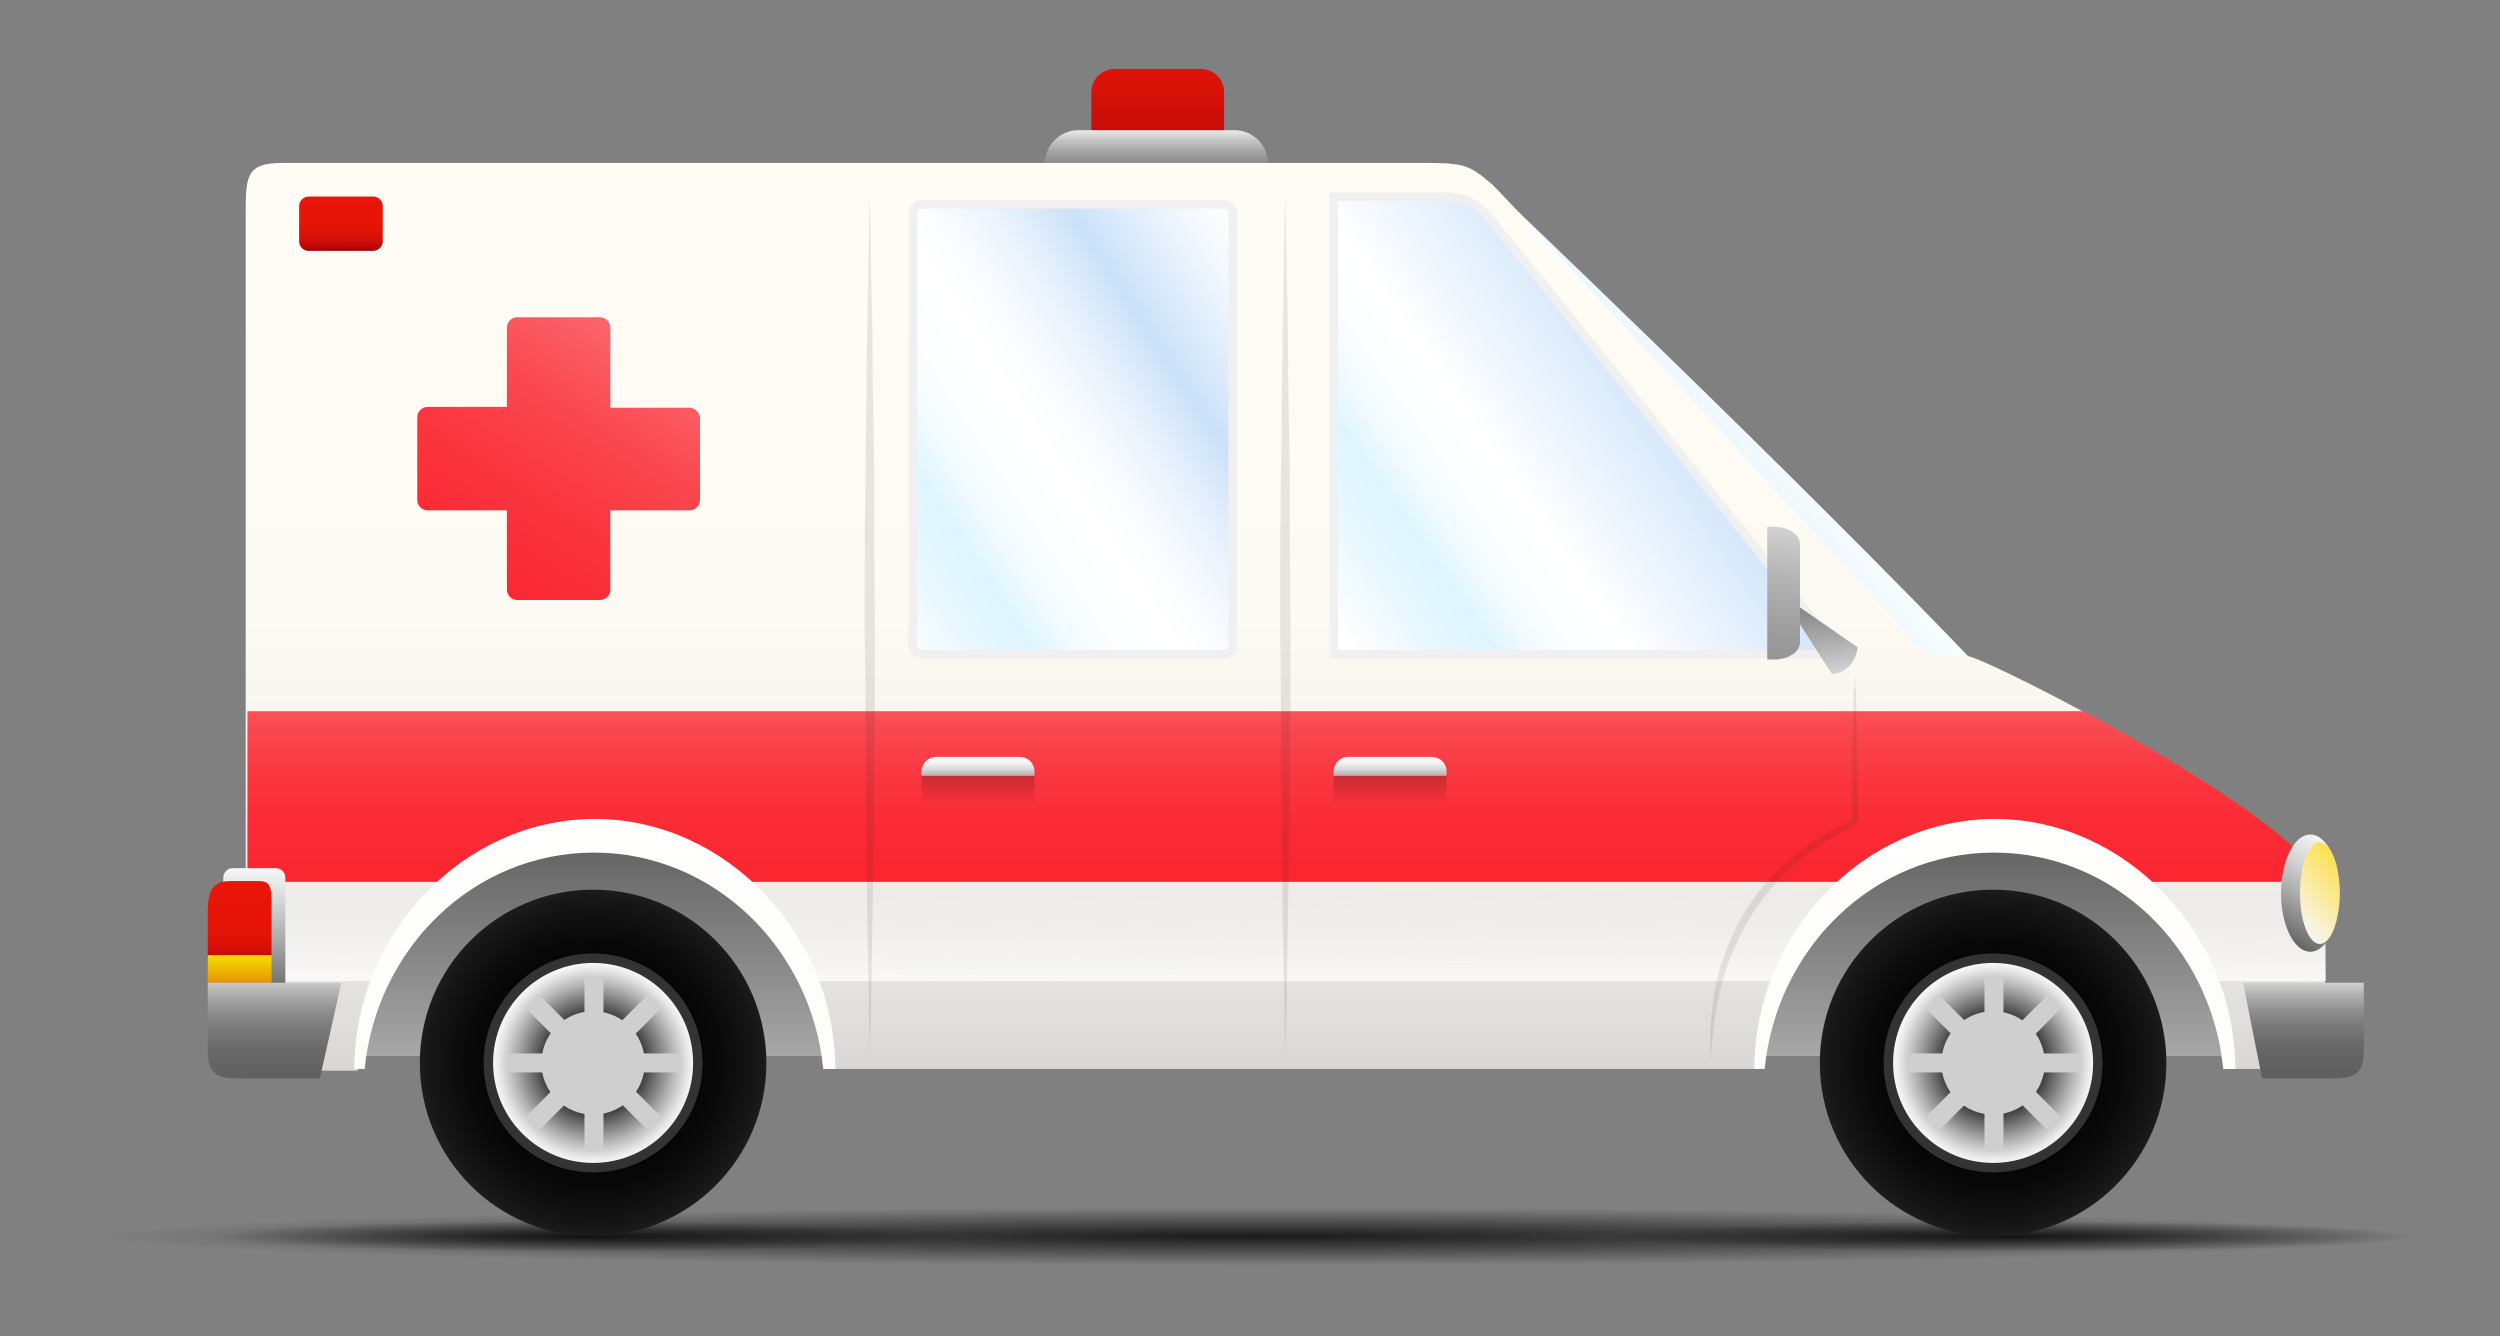 <?xml version="1.0" encoding="utf-8"?>
<!-- Generator: Adobe Illustrator 18.0.0, SVG Export Plug-In . SVG Version: 6.00 Build 0)  -->
<!DOCTYPE svg PUBLIC "-//W3C//DTD SVG 1.1//EN" "http://www.w3.org/Graphics/SVG/1.1/DTD/svg11.dtd">
<svg version="1.1" id="Layer_1" xmlns="http://www.w3.org/2000/svg" xmlns:xlink="http://www.w3.org/1999/xlink" x="0px" y="0px"
	 viewBox="0 0 290 155" enable-background="new 0 0 290 155" xml:space="preserve">
<rect x="0" y="0" width="290" height="155" fill="#808080" stroke="none"/>
<g>
	
		<radialGradient id="SVGID_1_" cx="742.598" cy="671.657" r="238.889" gradientTransform="matrix(0.559 0 0 1.392615e-02 -269.521 134.076)" gradientUnits="userSpaceOnUse">
		<stop  offset="0" style="stop-color:#000000"/>
		<stop  offset="1" style="stop-color:#000000;stop-opacity:0"/>
	</radialGradient>
	<ellipse opacity="0.8" fill="url(#SVGID_1_)" cx="145.4" cy="143.4" rx="134" ry="3.5"/>
	
		<radialGradient id="SVGID_2_" cx="770.825" cy="1319.921" r="238.912" gradientTransform="matrix(0.18 0 0 7.456945e-03 -70.833 133.587)" gradientUnits="userSpaceOnUse">
		<stop  offset="0" style="stop-color:#000000"/>
		<stop  offset="1" style="stop-color:#000000;stop-opacity:0"/>
	</radialGradient>
	<ellipse opacity="0.8" fill="url(#SVGID_2_)" cx="67.8" cy="143.4" rx="43.1" ry="1.9"/>
	
		<radialGradient id="SVGID_3_" cx="1629.885" cy="1319.921" r="238.918" gradientTransform="matrix(0.197 0 0 7.456945e-03 -87.96 133.587)" gradientUnits="userSpaceOnUse">
		<stop  offset="0" style="stop-color:#000000"/>
		<stop  offset="1" style="stop-color:#000000;stop-opacity:0"/>
	</radialGradient>
	<ellipse opacity="0.8" fill="url(#SVGID_3_)" cx="232.3" cy="143.4" rx="47.1" ry="1.9"/>
	<linearGradient id="SVGID_4_" gradientUnits="userSpaceOnUse" x1="149.24" y1="129.955" x2="149.24" y2="112.419">
		<stop  offset="0" style="stop-color:#6B6B6B"/>
		<stop  offset="0.822" style="stop-color:#FFFCF5;stop-opacity:0"/>
	</linearGradient>
	<path fill="url(#SVGID_4_)" d="M28.7,124h13l2.1-9.1h50.8l1.6,9.1h107.7l1.7-10.1h-177C28.7,120.1,28.7,124,28.7,124z M255.4,113.9
		l2.8,10.1h11.6c0,0,0-4.7,0-10.1H255.4z"/>
	<linearGradient id="SVGID_5_" gradientUnits="userSpaceOnUse" x1="134.348" y1="27.104" x2="134.348" y2="-0.866">
		<stop  offset="0" style="stop-color:#950109"/>
		<stop  offset="0.381" style="stop-color:#C10C08"/>
		<stop  offset="0.751" style="stop-color:#E81508"/>
	</linearGradient>
	<path fill="url(#SVGID_5_)" d="M142,23.8c0,1.5-1.2,2.7-2.7,2.7h-10c-1.5,0-2.7-1.2-2.7-2.7V10.7c0-1.5,1.2-2.7,2.7-2.7h10
		c1.5,0,2.7,1.2,2.7,2.7V23.8z"/>
	<linearGradient id="SVGID_6_" gradientUnits="userSpaceOnUse" x1="134.194" y1="14.748" x2="134.194" y2="27.288">
		<stop  offset="0" style="stop-color:#F7F7F7"/>
		<stop  offset="2.073914e-02" style="stop-color:#EEEEEE"/>
		<stop  offset="0.115" style="stop-color:#C8C8C8"/>
		<stop  offset="0.217" style="stop-color:#A7A7A7"/>
		<stop  offset="0.327" style="stop-color:#8C8C8C"/>
		<stop  offset="0.446" style="stop-color:#787878"/>
		<stop  offset="0.579" style="stop-color:#696969"/>
		<stop  offset="0.74" style="stop-color:#616161"/>
		<stop  offset="1" style="stop-color:#5E5E5E"/>
	</linearGradient>
	<path fill="url(#SVGID_6_)" d="M147.1,25.2c0,2.1-1.7,3.9-3.9,3.9h-18.1c-2.1,0-3.9-1.7-3.9-3.9V19c0-2.1,1.7-3.9,3.9-3.9h18.1
		c2.1,0,3.9,1.7,3.9,3.9V25.2z"/>
	<linearGradient id="SVGID_7_" gradientUnits="userSpaceOnUse" x1="170.332" y1="75.649" x2="221.774" y2="32.484">
		<stop  offset="5.650790e-02" style="stop-color:#FFFFFF"/>
		<stop  offset="7.970560e-02" style="stop-color:#FAFDFE"/>
		<stop  offset="0.228" style="stop-color:#DCF0FA"/>
		<stop  offset="0.356" style="stop-color:#CAE8F8"/>
		<stop  offset="0.446" style="stop-color:#C3E5F7"/>
		<stop  offset="0.496" style="stop-color:#D9EEFA"/>
		<stop  offset="0.555" style="stop-color:#EAF6FC"/>
		<stop  offset="0.627" style="stop-color:#F6FBFE"/>
		<stop  offset="0.727" style="stop-color:#FDFEFF"/>
		<stop  offset="0.978" style="stop-color:#FFFFFF"/>
	</linearGradient>
	<path fill="url(#SVGID_7_)" d="M172.4,21c0,0,36.3,34.5,57.9,57.2h-57.9V21z"/>
	<linearGradient id="SVGID_8_" gradientUnits="userSpaceOnUse" x1="149.24" y1="146.161" x2="149.24" y2="27.685">
		<stop  offset="0.103" style="stop-color:#C9C9C9"/>
		<stop  offset="0.163" style="stop-color:#D5D4D3"/>
		<stop  offset="0.291" style="stop-color:#E8E6E2"/>
		<stop  offset="0.44" style="stop-color:#F5F2ED"/>
		<stop  offset="0.631" style="stop-color:#FDFAF3"/>
		<stop  offset="0.999" style="stop-color:#FFFCF5"/>
	</linearGradient>
	<path fill="url(#SVGID_8_)" d="M43.8,114.9h50.8l1.6,9.1h107.7l1.7-10.1h49.7l2.8,10.1h11.6c0,0,0-12.2,0-20.3
		c0-7.6-39.6-27.6-41.5-27.6c-1.2,0-1.6,0-4.6,0c0,0-48.7-53.1-50.5-54.7c-2.9-2.5-3.4-2.5-8.9-2.5c-5.4,0-123.2,0-131.4,0
		c-4.4,0-4.3,1.6-4.3,6.5c0,10,0,98.8,0,98.8h13L43.8,114.9z"/>
	<linearGradient id="SVGID_9_" gradientUnits="userSpaceOnUse" x1="149.039" y1="102.209" x2="149.039" y2="70.652">
		<stop  offset="0" style="stop-color:#FA2630"/>
		<stop  offset="0.193" style="stop-color:#FA2A34"/>
		<stop  offset="0.381" style="stop-color:#FA363F"/>
		<stop  offset="0.568" style="stop-color:#FA4951"/>
		<stop  offset="0.753" style="stop-color:#FA656B"/>
		<stop  offset="0.936" style="stop-color:#FA888D"/>
		<stop  offset="1" style="stop-color:#FA969A"/>
	</linearGradient>
	<path fill="url(#SVGID_9_)" d="M241.7,82.5h-213c0,7,0,13.8,0,19.8h240.7C266.9,97.1,252.7,88.4,241.7,82.5z"/>
	<g>
		<linearGradient id="SVGID_10_" gradientUnits="userSpaceOnUse" x1="113.483" y1="93.528" x2="113.483" y2="88.012">
			<stop  offset="0.297" style="stop-color:#333333"/>
			<stop  offset="0.475" style="stop-color:#787878"/>
			<stop  offset="0.636" style="stop-color:#AFAFAF"/>
			<stop  offset="0.774" style="stop-color:#D6D6D6"/>
			<stop  offset="0.883" style="stop-color:#EEEEEE"/>
			<stop  offset="0.95" style="stop-color:#F7F7F7"/>
		</linearGradient>
		<path fill="url(#SVGID_10_)" d="M120,90v-0.5c0-1-0.8-1.7-1.7-1.7h-9.7c-1,0-1.7,0.8-1.7,1.7V90H120z"/>
		<linearGradient id="SVGID_11_" gradientUnits="userSpaceOnUse" x1="113.483" y1="93.3" x2="113.483" y2="90.032">
			<stop  offset="0" style="stop-color:#000000;stop-opacity:0"/>
			<stop  offset="0.858" style="stop-color:#000000;stop-opacity:0.858"/>
			<stop  offset="1" style="stop-color:#000000"/>
		</linearGradient>
		<rect x="106.9" y="90" opacity="0.2" fill="url(#SVGID_11_)" width="13.1" height="3.3"/>
	</g>
	<g>
		<linearGradient id="SVGID_12_" gradientUnits="userSpaceOnUse" x1="161.249" y1="93.528" x2="161.249" y2="88.012">
			<stop  offset="0.297" style="stop-color:#333333"/>
			<stop  offset="0.475" style="stop-color:#787878"/>
			<stop  offset="0.636" style="stop-color:#AFAFAF"/>
			<stop  offset="0.774" style="stop-color:#D6D6D6"/>
			<stop  offset="0.883" style="stop-color:#EEEEEE"/>
			<stop  offset="0.95" style="stop-color:#F7F7F7"/>
		</linearGradient>
		<path fill="url(#SVGID_12_)" d="M167.8,90v-0.5c0-1-0.8-1.7-1.7-1.7h-9.7c-1,0-1.7,0.8-1.7,1.7V90H167.8z"/>
		<linearGradient id="SVGID_13_" gradientUnits="userSpaceOnUse" x1="161.249" y1="93.3" x2="161.249" y2="90.032">
			<stop  offset="0" style="stop-color:#000000;stop-opacity:0"/>
			<stop  offset="0.858" style="stop-color:#000000;stop-opacity:0.858"/>
			<stop  offset="1" style="stop-color:#000000"/>
		</linearGradient>
		<rect x="154.7" y="90" opacity="0.2" fill="url(#SVGID_13_)" width="13.1" height="3.3"/>
	</g>
	<path fill="none" stroke="#1D1D1B" stroke-width="0.5" stroke-miterlimit="10" d="M212.1,113.9"/>
	<linearGradient id="SVGID_14_" gradientUnits="userSpaceOnUse" x1="149.477" y1="73.169" x2="221.011" y2="23.89">
		<stop  offset="5.650790e-02" style="stop-color:#FFFFFF"/>
		<stop  offset="8.364039e-02" style="stop-color:#F7FCFF"/>
		<stop  offset="0.16" style="stop-color:#E5F7FF"/>
		<stop  offset="0.214" style="stop-color:#DEF5FF"/>
		<stop  offset="0.223" style="stop-color:#E3F7FF"/>
		<stop  offset="0.26" style="stop-color:#F3FBFF"/>
		<stop  offset="0.302" style="stop-color:#FCFEFF"/>
		<stop  offset="0.36" style="stop-color:#FFFFFF"/>
		<stop  offset="0.63" style="stop-color:#CAE1F9"/>
		<stop  offset="0.669" style="stop-color:#D4E7FA"/>
		<stop  offset="0.735" style="stop-color:#EFF6FD"/>
		<stop  offset="0.769" style="stop-color:#FFFFFF"/>
	</linearGradient>
	<path fill="url(#SVGID_14_)" stroke="#F0F0F0" stroke-miterlimit="10" d="M154.7,22.8v53.1h58.9c0,0-39.3-48.9-41.1-50.9
		c-2-2.2-3.4-2.2-6.6-2.2C162.7,22.8,154.7,22.8,154.7,22.8z"/>
	<linearGradient id="SVGID_15_" gradientUnits="userSpaceOnUse" x1="94.466" y1="69.453" x2="165.278" y2="23.044">
		<stop  offset="5.650790e-02" style="stop-color:#FFFFFF"/>
		<stop  offset="8.364039e-02" style="stop-color:#F7FCFF"/>
		<stop  offset="0.16" style="stop-color:#E5F7FF"/>
		<stop  offset="0.214" style="stop-color:#DEF5FF"/>
		<stop  offset="0.224" style="stop-color:#E3F7FF"/>
		<stop  offset="0.265" style="stop-color:#F3FBFF"/>
		<stop  offset="0.312" style="stop-color:#FCFEFF"/>
		<stop  offset="0.378" style="stop-color:#FFFFFF"/>
		<stop  offset="0.431" style="stop-color:#FAFCFE"/>
		<stop  offset="0.493" style="stop-color:#ECF4FD"/>
		<stop  offset="0.559" style="stop-color:#D5E7FA"/>
		<stop  offset="0.584" style="stop-color:#CAE1F9"/>
		<stop  offset="0.609" style="stop-color:#D3E6FA"/>
		<stop  offset="0.712" style="stop-color:#F3F8FE"/>
		<stop  offset="0.769" style="stop-color:#FFFFFF"/>
	</linearGradient>
	<path fill="url(#SVGID_15_)" stroke="#F0F0F0" stroke-miterlimit="10" d="M143,74.9c0,0.5-0.4,1-1,1h-35.1c-0.5,0-1-0.4-1-1V24.7
		c0-0.5,0.4-1,1-1H142c0.5,0,1,0.4,1,1V74.9z"/>
	<linearGradient id="SVGID_16_" gradientUnits="userSpaceOnUse" x1="267.225" y1="127.195" x2="267.225" y2="112.713">
		<stop  offset="0" style="stop-color:#5E5E5E"/>
		<stop  offset="0.26" style="stop-color:#616161"/>
		<stop  offset="0.421" style="stop-color:#696969"/>
		<stop  offset="0.554" style="stop-color:#787878"/>
		<stop  offset="0.673" style="stop-color:#8C8C8C"/>
		<stop  offset="0.782" style="stop-color:#A7A7A7"/>
		<stop  offset="0.885" style="stop-color:#C8C8C8"/>
		<stop  offset="0.979" style="stop-color:#EEEEEE"/>
		<stop  offset="1" style="stop-color:#F7F7F7"/>
	</linearGradient>
	<path fill="url(#SVGID_16_)" d="M260.2,114h14c0,0,0,4.4,0,7.8c0,3.3-1.5,3.3-4.4,3.3c-2.9,0-7.4,0-7.4,0L260.2,114z"/>
	
		<linearGradient id="SVGID_17_" gradientUnits="userSpaceOnUse" x1="259.732" y1="-421.016" x2="259.746" y2="-427.586" gradientTransform="matrix(-1 0 0 -1 299.35 -398.224)">
		<stop  offset="0" style="stop-color:#E81508"/>
		<stop  offset="0.463" style="stop-color:#E61508"/>
		<stop  offset="0.629" style="stop-color:#DF1308"/>
		<stop  offset="0.748" style="stop-color:#D41008"/>
		<stop  offset="0.844" style="stop-color:#C30C08"/>
		<stop  offset="0.925" style="stop-color:#AD0709"/>
		<stop  offset="0.997" style="stop-color:#920009"/>
		<stop  offset="1" style="stop-color:#910009"/>
	</linearGradient>
	<path fill="url(#SVGID_17_)" d="M34.7,23.9c0-0.6,0.5-1.1,1.1-1.1h7.5c0.6,0,1.1,0.5,1.1,1.1V28c0,0.6-0.5,1.1-1.1,1.1h-7.5
		c-0.6,0-1.1-0.5-1.1-1.1V23.9z"/>
	<linearGradient id="SVGID_18_" gradientUnits="userSpaceOnUse" x1="51.392" y1="74.542" x2="80.666" y2="27.835">
		<stop  offset="0" style="stop-color:#FA2630"/>
		<stop  offset="0.193" style="stop-color:#FA2A34"/>
		<stop  offset="0.381" style="stop-color:#FA363F"/>
		<stop  offset="0.568" style="stop-color:#FA4951"/>
		<stop  offset="0.753" style="stop-color:#FA656B"/>
		<stop  offset="0.936" style="stop-color:#FA888D"/>
		<stop  offset="1" style="stop-color:#FA969A"/>
	</linearGradient>
	<path fill="url(#SVGID_18_)" d="M80,47.3h-9.2V38c0-0.6-0.5-1.2-1.2-1.2H60c-0.6,0-1.2,0.5-1.2,1.2v9.2h-9.2
		c-0.6,0-1.2,0.5-1.2,1.2V58c0,0.6,0.5,1.2,1.2,1.2h9.2v9.2c0,0.6,0.5,1.2,1.2,1.2h9.6c0.6,0,1.2-0.5,1.2-1.2v-9.2H80
		c0.6,0,1.2-0.5,1.2-1.2v-9.6C81.1,47.8,80.6,47.3,80,47.3z"/>
	<g>
		<linearGradient id="SVGID_19_" gradientUnits="userSpaceOnUse" x1="212.671" y1="81.679" x2="209.998" y2="60.105">
			<stop  offset="0" style="stop-color:#F7F7F7"/>
			<stop  offset="0.321" style="stop-color:#B0B0B0"/>
			<stop  offset="0.642" style="stop-color:#6F6F6F"/>
			<stop  offset="0.875" style="stop-color:#474747"/>
			<stop  offset="0.995" style="stop-color:#383838"/>
		</linearGradient>
		<path fill="url(#SVGID_19_)" d="M207.7,70.7l4.8,7.5c0,0,2.5,0,3-3.1l-7.8-5.4V70.7z"/>
		<linearGradient id="SVGID_20_" gradientUnits="userSpaceOnUse" x1="205.511" y1="82.874" x2="208.127" y2="55.078">
			<stop  offset="0" style="stop-color:#8C8C8C"/>
			<stop  offset="0.175" style="stop-color:#919191"/>
			<stop  offset="0.376" style="stop-color:#9F9F9F"/>
			<stop  offset="0.59" style="stop-color:#B6B6B6"/>
			<stop  offset="0.812" style="stop-color:#D6D6D6"/>
			<stop  offset="1" style="stop-color:#F7F7F7"/>
		</linearGradient>
		<path fill="url(#SVGID_20_)" d="M205,76.5h0.8c1.7,0,3-0.9,3-2V63.1c0-1.1-1.4-2-3-2H205V76.5z"/>
	</g>
	<linearGradient id="SVGID_21_" gradientUnits="userSpaceOnUse" x1="149.192" y1="117.106" x2="149.225" y2="101.9">
		<stop  offset="5.665960e-02" style="stop-color:#FFFFFF"/>
		<stop  offset="0.897" style="stop-color:#F7F7F7;stop-opacity:0"/>
	</linearGradient>
	<path fill="url(#SVGID_21_)" d="M228.3,76c-1.2,0-1.6,0-4.6,0c0,0-0.1-0.1-0.2-0.2H28.7c0,14.5,0,28.8,0,38h177h49.7h14.4
		c0-3.4,0-7.1,0-10.2C269.8,96.1,230.2,76,228.3,76z"/>
	<g>
		<g>
			<linearGradient id="SVGID_22_" gradientUnits="userSpaceOnUse" x1="68.84" y1="134.902" x2="68.84" y2="92.389">
				<stop  offset="0" style="stop-color:#C9C9C9"/>
				<stop  offset="1" style="stop-color:#545454"/>
			</linearGradient>
			<path fill="url(#SVGID_22_)" d="M68.8,96.8c-15,0-27.1,11.6-27.1,25.7h54.2C95.9,108.3,83.8,96.8,68.8,96.8z"/>
			<linearGradient id="SVGID_23_" gradientUnits="userSpaceOnUse" x1="68.84" y1="93.238" x2="68.84" y2="130.33">
				<stop  offset="0" style="stop-color:#FFFFFF"/>
				<stop  offset="0.999" style="stop-color:#FFFCF5"/>
			</linearGradient>
			<path fill="url(#SVGID_23_)" d="M42.3,124c1.4-14.1,12.7-25.1,26.6-25.1c13.8,0,25.2,11,26.6,25.1h1.4c0,0,0,0,0,0
				c0-15.4-12.5-29-27.9-29c-15.4,0-27.9,13.5-27.9,29c0,0,0,0,0,0H42.3z"/>
		</g>
		<g>
			
				<radialGradient id="SVGID_24_" cx="72.058" cy="120.39" r="23.806" gradientTransform="matrix(1 2.370000e-02 -2.370000e-02 1 -0.344 1.258)" gradientUnits="userSpaceOnUse">
				<stop  offset="0" style="stop-color:#000000"/>
				<stop  offset="0.422" style="stop-color:#020202"/>
				<stop  offset="0.637" style="stop-color:#0A0A0A"/>
				<stop  offset="0.805" style="stop-color:#171717"/>
				<stop  offset="0.948" style="stop-color:#2A2A2A"/>
				<stop  offset="1" style="stop-color:#333333"/>
			</radialGradient>
			<circle fill="url(#SVGID_24_)" cx="68.8" cy="123.3" r="20.1"/>
			
				<radialGradient id="SVGID_25_" cx="72.058" cy="120.39" r="12.654" gradientTransform="matrix(1 2.370000e-02 -2.370000e-02 1 -0.344 1.258)" gradientUnits="userSpaceOnUse">
				<stop  offset="3.015020e-03" style="stop-color:#3B3B3B"/>
				<stop  offset="1" style="stop-color:#333333"/>
			</radialGradient>
			<circle fill="url(#SVGID_25_)" cx="68.8" cy="123.3" r="12.7"/>
			
				<radialGradient id="SVGID_26_" cx="72.058" cy="120.39" r="11.649" gradientTransform="matrix(1 2.370000e-02 -2.370000e-02 1 -0.344 1.258)" gradientUnits="userSpaceOnUse">
				<stop  offset="0.479" style="stop-color:#333333"/>
				<stop  offset="0.602" style="stop-color:#686868"/>
				<stop  offset="0.793" style="stop-color:#B5B5B5"/>
				<stop  offset="0.929" style="stop-color:#E5E5E5"/>
				<stop  offset="0.997" style="stop-color:#F7F7F7"/>
			</radialGradient>
			<circle fill="url(#SVGID_26_)" cx="68.8" cy="123.3" r="11.6"/>
			<g>
				<circle fill="#CFCFCF" cx="68.8" cy="123.3" r="6"/>
				<rect x="67.8" y="113.2" fill="#CFCFCF" width="2.2" height="20.2"/>
				<rect x="58.7" y="122.2" fill="#CFCFCF" width="20.2" height="2.2"/>
				
					<rect x="67.8" y="113.2" transform="matrix(0.707 -0.707 0.707 0.707 -67.037 84.797)" fill="#CFCFCF" width="2.2" height="20.2"/>
				
					<rect x="67.8" y="113.2" transform="matrix(-0.707 -0.707 0.707 -0.707 30.317 259.197)" fill="#CFCFCF" width="2.2" height="20.2"/>
			</g>
		</g>
	</g>
	<g>
		<g>
			<linearGradient id="SVGID_27_" gradientUnits="userSpaceOnUse" x1="231.233" y1="134.902" x2="231.233" y2="92.389">
				<stop  offset="0" style="stop-color:#C9C9C9"/>
				<stop  offset="1" style="stop-color:#545454"/>
			</linearGradient>
			<path fill="url(#SVGID_27_)" d="M231.2,96.8c-15,0-27.1,11.6-27.1,25.7h54.2C258.3,108.3,246.2,96.8,231.2,96.8z"/>
			<linearGradient id="SVGID_28_" gradientUnits="userSpaceOnUse" x1="231.233" y1="93.238" x2="231.233" y2="130.33">
				<stop  offset="0" style="stop-color:#FFFFFF"/>
				<stop  offset="0.999" style="stop-color:#FFFCF5"/>
			</linearGradient>
			<path fill="url(#SVGID_28_)" d="M204.7,124c1.4-14.1,12.7-25.1,26.6-25.1s25.2,11,26.6,25.1h1.4c0,0,0,0,0,0
				c0-15.4-12.5-29-27.9-29c-15.4,0-27.9,13.5-27.9,29c0,0,0,0,0,0H204.7z"/>
		</g>
		<g>
			
				<radialGradient id="SVGID_29_" cx="234.41" cy="116.541" r="23.807" gradientTransform="matrix(1 2.370000e-02 -2.370000e-02 1 -0.344 1.258)" gradientUnits="userSpaceOnUse">
				<stop  offset="0" style="stop-color:#000000"/>
				<stop  offset="0.422" style="stop-color:#020202"/>
				<stop  offset="0.637" style="stop-color:#0A0A0A"/>
				<stop  offset="0.805" style="stop-color:#171717"/>
				<stop  offset="0.948" style="stop-color:#2A2A2A"/>
				<stop  offset="1" style="stop-color:#333333"/>
			</radialGradient>
			<circle fill="url(#SVGID_29_)" cx="231.2" cy="123.3" r="20.1"/>
			
				<radialGradient id="SVGID_30_" cx="234.41" cy="116.541" r="12.654" gradientTransform="matrix(1 2.370000e-02 -2.370000e-02 1 -0.344 1.258)" gradientUnits="userSpaceOnUse">
				<stop  offset="3.015020e-03" style="stop-color:#3B3B3B"/>
				<stop  offset="1" style="stop-color:#333333"/>
			</radialGradient>
			<circle fill="url(#SVGID_30_)" cx="231.2" cy="123.3" r="12.7"/>
			
				<radialGradient id="SVGID_31_" cx="234.41" cy="116.541" r="11.649" gradientTransform="matrix(1 2.370000e-02 -2.370000e-02 1 -0.344 1.258)" gradientUnits="userSpaceOnUse">
				<stop  offset="0.479" style="stop-color:#333333"/>
				<stop  offset="0.602" style="stop-color:#686868"/>
				<stop  offset="0.793" style="stop-color:#B5B5B5"/>
				<stop  offset="0.929" style="stop-color:#E5E5E5"/>
				<stop  offset="0.997" style="stop-color:#F7F7F7"/>
			</radialGradient>
			<circle fill="url(#SVGID_31_)" cx="231.2" cy="123.3" r="11.6"/>
			<g>
				<circle fill="#CFCFCF" cx="231.2" cy="123.3" r="6"/>
				<rect x="230.2" y="113.2" fill="#CFCFCF" width="2.2" height="20.2"/>
				<rect x="221.1" y="122.2" fill="#CFCFCF" width="20.2" height="2.2"/>
				
					<rect x="230.2" y="113.2" transform="matrix(0.707 -0.707 0.707 0.707 -19.474 199.626)" fill="#CFCFCF" width="2.2" height="20.2"/>
				
					<rect x="230.2" y="113.2" transform="matrix(-0.707 -0.707 0.707 -0.707 307.54 374.027)" fill="#CFCFCF" width="2.2" height="20.2"/>
			</g>
		</g>
	</g>
	<linearGradient id="SVGID_32_" gradientUnits="userSpaceOnUse" x1="29.518" y1="100.689" x2="29.518" y2="115.971">
		<stop  offset="0" style="stop-color:#F7F7F7"/>
		<stop  offset="0.18" style="stop-color:#E1E1E1"/>
		<stop  offset="0.557" style="stop-color:#A9A9A9"/>
		<stop  offset="1" style="stop-color:#5E5E5E"/>
	</linearGradient>
	<path fill="url(#SVGID_32_)" d="M33.1,114.9c0,0.6-0.5,1.1-1.1,1.1h-5c-0.6,0-1.1-0.5-1.1-1.1v-13.1c0-0.6,0.5-1.1,1.1-1.1h5
		c0.6,0,1.1,0.5,1.1,1.1V114.9z"/>
	<g>
		
			<linearGradient id="SVGID_33_" gradientUnits="userSpaceOnUse" x1="-413.082" y1="-1039.311" x2="-413.082" y2="-1047.893" gradientTransform="matrix(-1 0 0 -1 -385.237 -935.698)">
			<stop  offset="0" style="stop-color:#E81508"/>
			<stop  offset="0.463" style="stop-color:#E61508"/>
			<stop  offset="0.629" style="stop-color:#DF1308"/>
			<stop  offset="0.748" style="stop-color:#D41008"/>
			<stop  offset="0.844" style="stop-color:#C30C08"/>
			<stop  offset="0.925" style="stop-color:#AD0709"/>
			<stop  offset="0.997" style="stop-color:#920009"/>
			<stop  offset="1" style="stop-color:#910009"/>
		</linearGradient>
		<path fill="url(#SVGID_33_)" d="M24.1,110.8h7.4c0,0,0-4,0-6.1c0-2.1-0.3-2.5-1.6-2.5c-1.3,0-1.9,0-3,0c-1.4,0-2.8,0.2-2.8,3.4
			C24.1,108.8,24.1,110.8,24.1,110.8z"/>
		
			<linearGradient id="SVGID_34_" gradientUnits="userSpaceOnUse" x1="-413.082" y1="-1046.489" x2="-413.082" y2="-1049.651" gradientTransform="matrix(-1 0 0 -1 -385.237 -935.698)">
			<stop  offset="3.015020e-03" style="stop-color:#F7DE00"/>
			<stop  offset="1" style="stop-color:#E69409"/>
		</linearGradient>
		<path fill="url(#SVGID_34_)" d="M24.1,110.8c0,1.8,0,3.2,0,3.2h7.4c0,0,0-1.4,0-3.2H24.1z"/>
	</g>
	<linearGradient id="SVGID_35_" gradientUnits="userSpaceOnUse" x1="31.868" y1="129.543" x2="31.868" y2="112.26">
		<stop  offset="0" style="stop-color:#5E5E5E"/>
		<stop  offset="0.286" style="stop-color:#616161"/>
		<stop  offset="0.446" style="stop-color:#696969"/>
		<stop  offset="0.575" style="stop-color:#777777"/>
		<stop  offset="0.687" style="stop-color:#8A8A8A"/>
		<stop  offset="0.788" style="stop-color:#A4A4A4"/>
		<stop  offset="0.882" style="stop-color:#C3C3C3"/>
		<stop  offset="0.967" style="stop-color:#E7E7E7"/>
		<stop  offset="1" style="stop-color:#F7F7F7"/>
	</linearGradient>
	<path fill="url(#SVGID_35_)" d="M39.6,114H24.1c0,0,0,4.4,0,7.8c0,3.3,1.5,3.3,4.4,3.3c2.9,0,8.6,0,8.6,0L39.6,114z"/>
	<g opacity="0.1">
		<path fill="#1D1D1B" d="M149.1,22.8c0,0,0,1.6,0.1,4.3c0,2.7,0.1,6.6,0.2,11.3c0,4.7,0.1,10.1,0.2,16c0,5.8,0,12.1,0.1,18.3
			c0,6.2,0,12.5-0.1,18.3c-0.1,5.8-0.1,11.3-0.2,16c-0.1,4.7-0.1,8.6-0.2,11.3c-0.1,2.7-0.1,4.3-0.1,4.3s0-1.6-0.1-4.3
			c0-2.7-0.1-6.6-0.2-11.3c0-4.7-0.1-10.1-0.2-16c0-5.8,0-12.1-0.1-18.3c0-6.2,0-12.5,0.1-18.3c0.1-5.8,0.1-11.3,0.2-16
			c0.1-4.7,0.1-8.6,0.2-11.3C149,24.3,149.1,22.8,149.1,22.8z"/>
	</g>
	<g opacity="0.1">
		<path fill="#1D1D1B" d="M100.9,22.8c0,0,0,1.6,0.1,4.3c0,2.7,0.1,6.6,0.2,11.3c0,4.7,0.1,10.1,0.2,16c0,5.8,0,12.1,0.1,18.3
			c0,6.2,0,12.5-0.1,18.3c-0.1,5.8-0.1,11.3-0.2,16c-0.1,4.7-0.1,8.6-0.2,11.3c-0.1,2.7-0.1,4.3-0.1,4.3s0-1.6-0.1-4.3
			c0-2.7-0.1-6.6-0.2-11.3c0-4.7-0.1-10.1-0.2-16c0-5.8,0-12.1-0.1-18.3c0-6.2,0-12.5,0.1-18.3c0.1-5.8,0.1-11.3,0.2-16
			c0.1-4.7,0.1-8.6,0.2-11.3C100.8,24.3,100.9,22.8,100.9,22.8z"/>
	</g>
	<g opacity="0.1">
		<path fill="#1D1D1B" d="M215.2,78.2c0,0,0,0.8,0.1,2.2c0,1.4,0.1,3.4,0.1,5.8c0,2.4,0.1,5.2,0.1,8.2l0,0.6l0,0.1v0
			c0,0.2,0,0.1,0,0.1l0,0c0,0.1-0.1,0.2-0.1,0.2l-0.1,0.1c-0.1,0.1-0.2,0.2-0.3,0.2c-0.3,0.2-0.7,0.4-1,0.6c-0.7,0.4-1.3,0.8-2,1.2
			c-1.3,0.8-2.6,1.8-3.8,2.8c-2.4,2.1-4.4,4.6-5.8,7.2c-0.7,1.3-1.3,2.6-1.8,3.9c-0.5,1.3-0.8,2.5-1.1,3.7c-0.5,2.3-0.8,4.3-0.9,5.7
			c-0.1,1.4-0.2,2.2-0.2,2.2s0-0.2,0-0.6c0-0.4,0-0.9,0-1.6c0-1.4,0.1-3.4,0.5-5.8c0.2-1.2,0.5-2.5,1-3.8c0.4-1.3,1-2.7,1.7-4
			c0.7-1.4,1.6-2.7,2.6-4c1-1.3,2.1-2.4,3.4-3.5c1.2-1.1,2.6-2,3.9-2.8c0.7-0.4,1.4-0.8,2.1-1.2c0.3-0.2,0.7-0.4,1-0.5
			c0.1,0,0.1-0.1,0.2-0.1l0,0c0,0,0,0.1,0,0.1c0,0,0,0,0,0c0,0,0-0.1,0,0.1v0l0-0.1l0-0.6c0.1-3,0.1-5.8,0.1-8.2
			c0.1-2.4,0.1-4.4,0.1-5.8C215.2,79,215.2,78.2,215.2,78.2z"/>
	</g>
	<g>
		<linearGradient id="SVGID_36_" gradientUnits="userSpaceOnUse" x1="261.357" y1="114.378" x2="271.708" y2="97.687">
			<stop  offset="0.181" style="stop-color:#333333"/>
			<stop  offset="0.388" style="stop-color:#737373"/>
			<stop  offset="0.596" style="stop-color:#ACACAC"/>
			<stop  offset="0.773" style="stop-color:#D5D5D5"/>
			<stop  offset="0.913" style="stop-color:#EEEEEE"/>
			<stop  offset="0.997" style="stop-color:#F7F7F7"/>
		</linearGradient>
		<ellipse fill="url(#SVGID_36_)" cx="268" cy="103.6" rx="3.4" ry="6.8"/>
		<linearGradient id="SVGID_37_" gradientUnits="userSpaceOnUse" x1="265.733" y1="106.443" x2="275.381" y2="98.347">
			<stop  offset="3.015020e-03" style="stop-color:#F7F7F7"/>
			<stop  offset="0.105" style="stop-color:#F8F3DD"/>
			<stop  offset="1" style="stop-color:#FFD500"/>
		</linearGradient>
		<ellipse fill="url(#SVGID_37_)" cx="269.1" cy="103.6" rx="2.3" ry="5.9"/>
	</g>
</g>
</svg>
